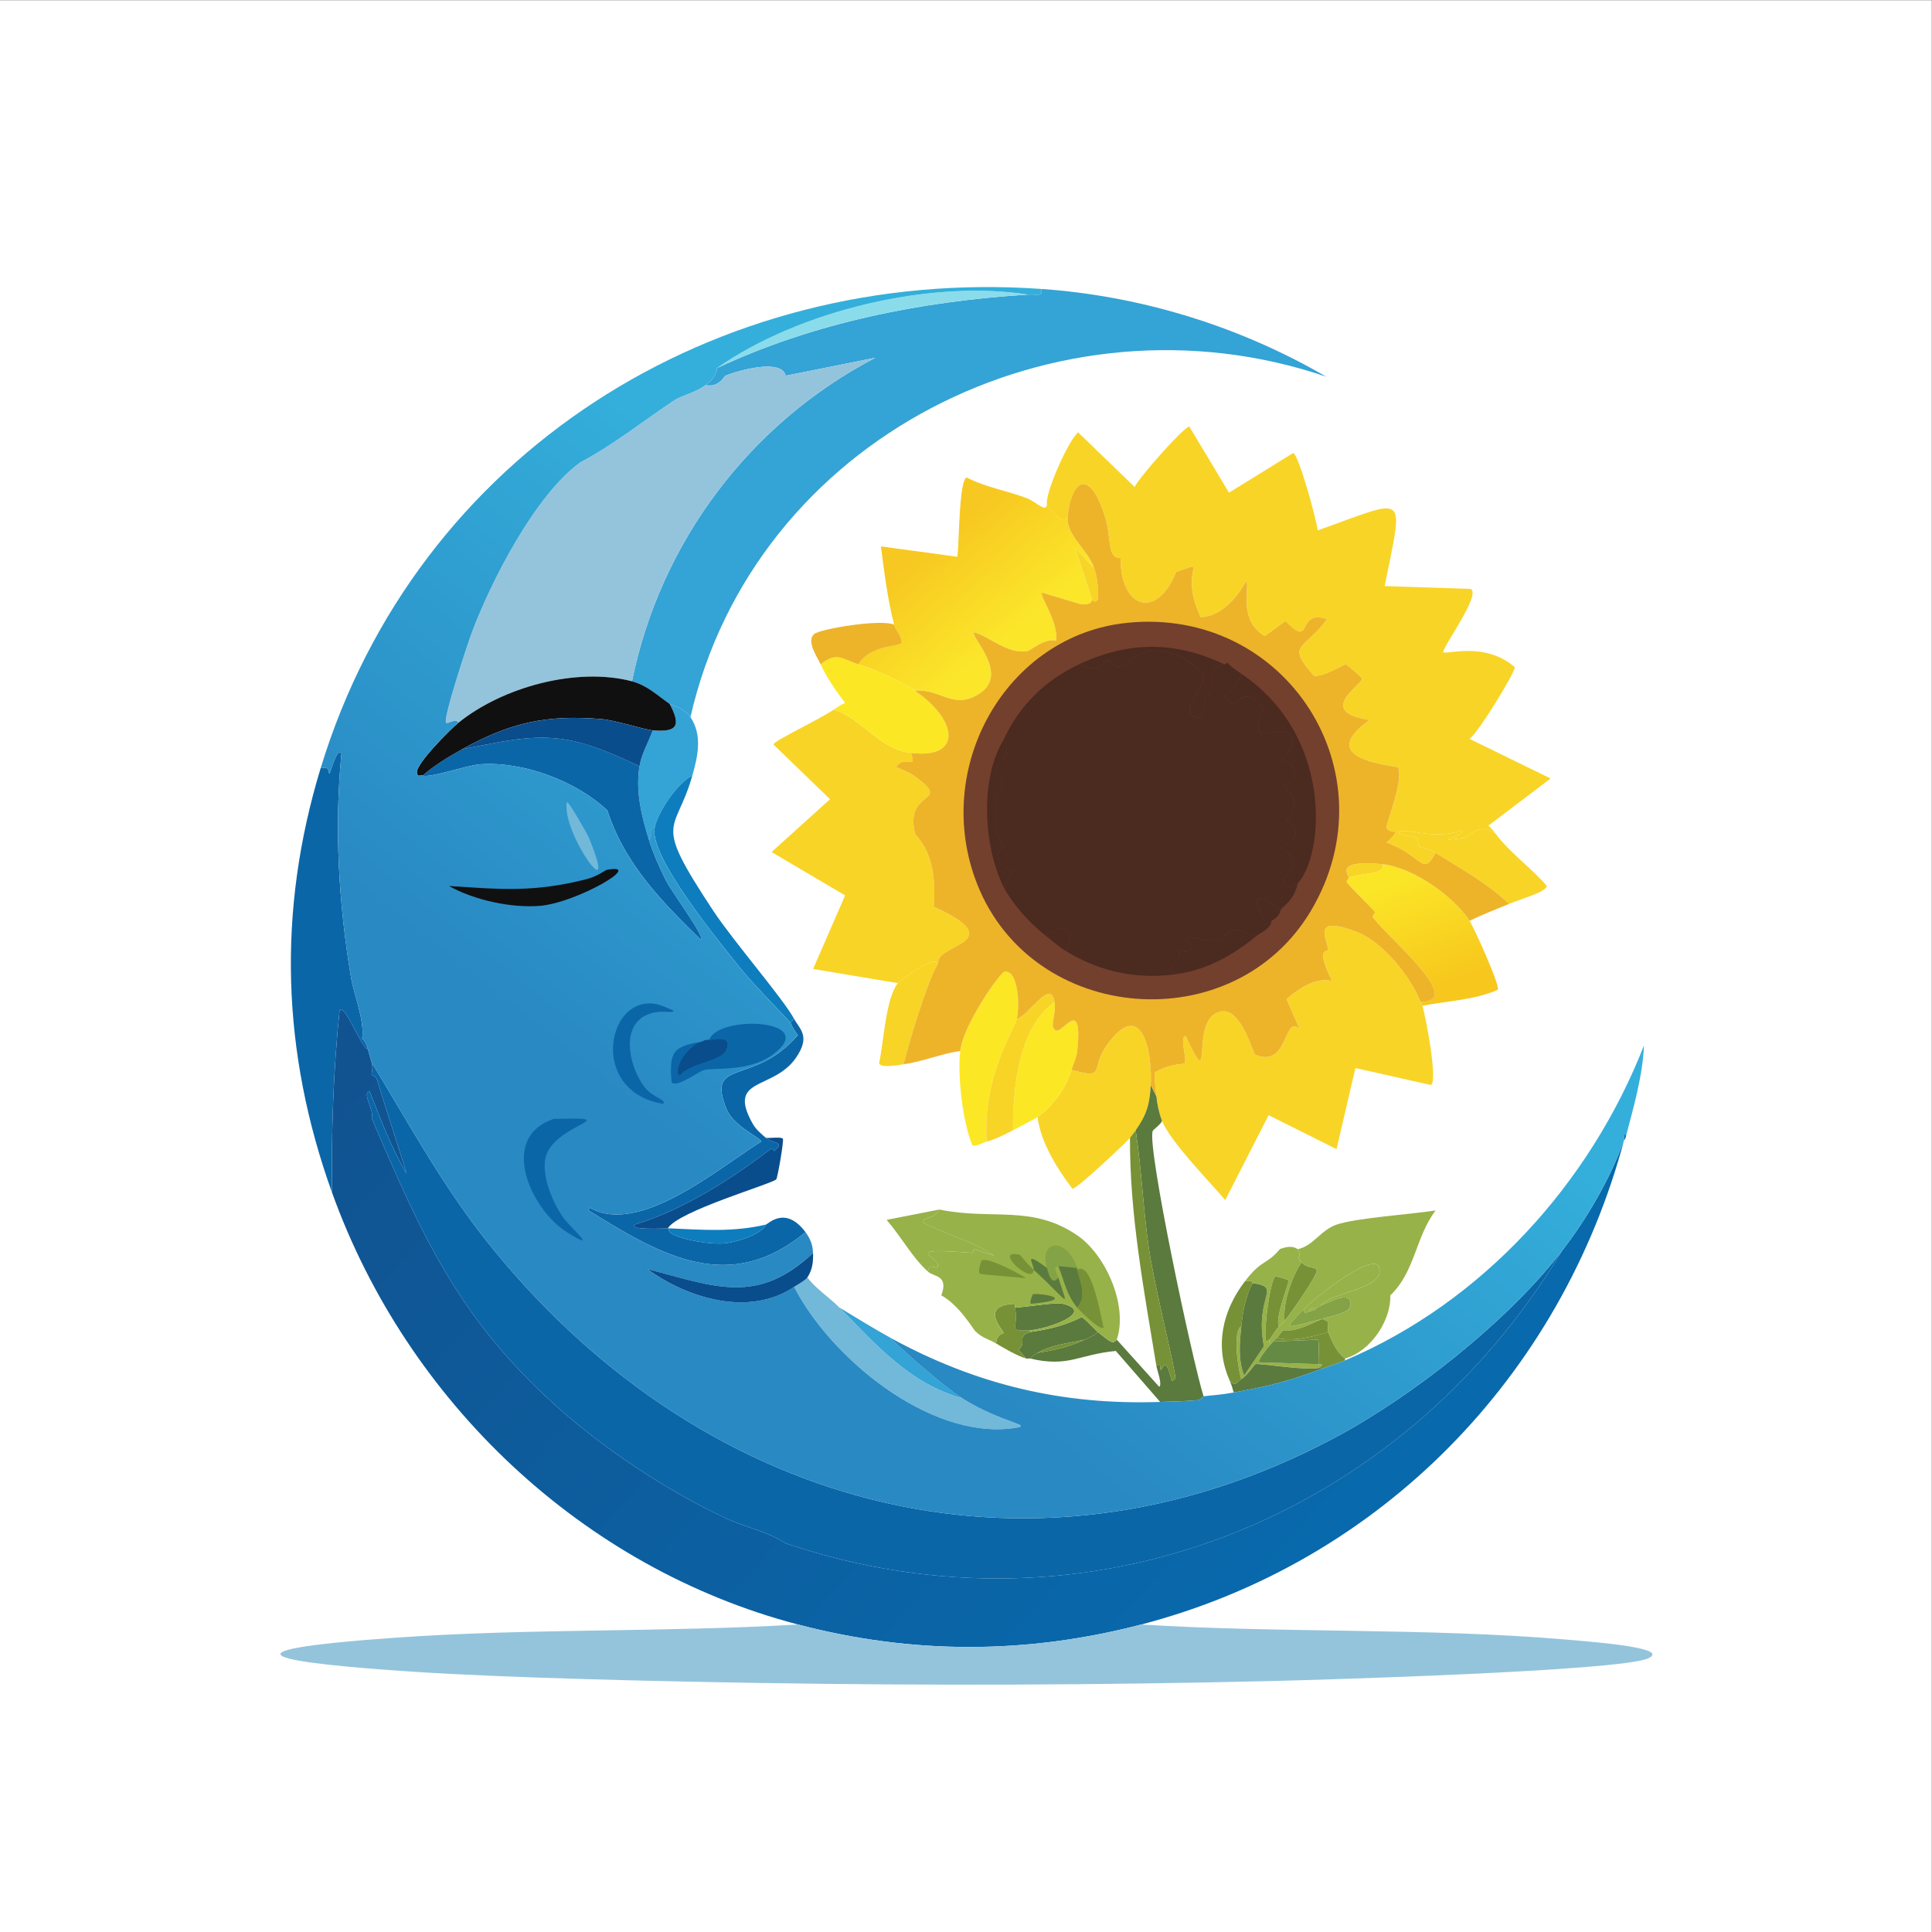 <?xml version="1.0" encoding="UTF-8"?>
<svg xmlns="http://www.w3.org/2000/svg" version="1.1" xmlns:xlink="http://www.w3.org/1999/xlink" viewBox="0 0 1080 1080"><rect x="0" y="0" width="1080" height="1080" fill="#808080" stroke="none"/>
  <defs>
    <style>
      .cls-1 {
        fill: #f8d426;
      }

      .cls-2 {
        fill: #72b8d9;
      }

      .cls-3 {
        fill: #4b2a20;
      }

      .cls-4 {
        fill: url(#linear-gradient-2);
      }

      .cls-5 {
        fill: #97b248;
      }

      .cls-6 {
        fill: #34a3d6;
      }

      .cls-7 {
        fill: #83a346;
      }

      .cls-8 {
        fill: #fff;
      }

      .cls-9 {
        fill: #73402e;
      }

      .cls-10 {
        fill: url(#linear-gradient-4);
      }

      .cls-11 {
        fill: url(#linear-gradient-3);
      }

      .cls-12 {
        fill: #edb42a;
      }

      .cls-13 {
        fill: #0b66a8;
      }

      .cls-14 {
        fill: #8adceb;
      }

      .cls-15 {
        fill: #094d8c;
      }

      .cls-16 {
        fill: #101011;
      }

      .cls-17 {
        fill: #fce724;
      }

      .cls-18 {
        fill: #5b7a3d;
      }

      .cls-19 {
        fill: #94c4dc;
      }

      .cls-20 {
        fill: #779136;
      }

      .cls-21 {
        fill: url(#linear-gradient);
      }

      .cls-22 {
        fill: #0d7dbe;
      }

      .cls-23 {
        fill: #648a44;
      }
    </style>
    <linearGradient id="linear-gradient" x1="61.83" y1="372.16" x2="911.77" y2="1149.12" gradientTransform="translate(283.86 284.03) scale(.5)" gradientUnits="userSpaceOnUse">
      <stop offset="0" stop-color="#115391"/>
      <stop offset="1" stop-color="#0869ac"/>
    </linearGradient>
    <linearGradient id="linear-gradient-2" x1="470.01" y1="44.67" x2="552.65" y2="146" gradientTransform="translate(283.86 284.03) scale(.5)" gradientUnits="userSpaceOnUse">
      <stop offset="0" stop-color="#f7c821"/>
      <stop offset="1" stop-color="#fbe62a"/>
    </linearGradient>
    <linearGradient id="linear-gradient-3" x1="1000.65" y1="415.96" x2="1043.08" y2="532.94" gradientTransform="translate(283.86 284.03) scale(.5)" gradientUnits="userSpaceOnUse">
      <stop offset="0" stop-color="#fbe527"/>
      <stop offset="1" stop-color="#f7c71d"/>
    </linearGradient>
    <linearGradient id="linear-gradient-4" x1="664.22" y1="292.51" x2="142.45" y2="947.36" gradientTransform="translate(283.86 284.03) scale(.5)" gradientUnits="userSpaceOnUse">
      <stop offset="0" stop-color="#34afdb"/>
      <stop offset=".75" stop-color="#2989c3"/>
    </linearGradient>
  </defs>
  <!-- Generator: Adobe Illustrator 28.6.0, SVG Export Plug-In . SVG Version: 1.2.0 Build 709)  -->
  <g>
    <g id="Layer_1">
      <g id="Generative_Object">
        <rect class="cls-8" y=".16" width="1079.84" height="1079.84"/>
        <path class="cls-21" d="M205.63,586.48c.63,2.47,1.43,4.89,2.11,7.38,1.06,3.91-.24,5.99,0,6.85.06.22,2.55,1.06,3.16,3.16,5.14,17.48,11.38,35.34,16.35,52.2-8.99-15.55-13.76-28.79-20.56-45.87-4.82.36,3.03,11.41,1.05,14.76,27.73,65.03,48.26,111.14,101.76,159.76,27.16,24.68,63.72,48.96,97.02,64.33,10.69,4.93,22.57,7.01,32.69,13.71,169.2,56.95,343.78-13.83,433.94-163.45,14.02-18.2,27.06-40.44,34.8-62.22-35.3,132.25-136.15,236.05-269.96,271.01-64.05,16.73-127.89,16.79-191.92,0-120.7-31.65-218.53-124.73-260.47-241.49-.42-34.01.74-67.89,4.22-101.76,3-4.22,12.49,21.74,15.82,21.62Z"/>
        <path class="cls-1" d="M836.24,466.27c-7.17-5.15-11.09-2.55-17.4,2.11-21.73,2.7,2.38-1.17-2.11-4.22-15.56,6.38-34.46-3.39-34.8,2.11l10.55,2.11c.06,7.53,3.14,4.21,10.02,8.44-7.5,13.7-7.13,1.38-27.42-5.8,10.02-9.22,1.1-4.08,0-8.44-.42-1.68,9.99-27.26,6.33-33.74-20.74-3.09-40.01-8.95-15.82-26.36-30.88-4.7-3.39-20.03-4.22-23.2-.15-.58-8.37-7.84-8.96-7.91-.94-.11-13.07,7.48-17.93,6.33-16.2-18.12-5-14.24,7.38-31.64-17.88-5.86-7.46,17.54-23.2,1.05l-11.6,8.44c-15.64-8.86-7.87-29.26-10.55-30.58-5.27,9.73-14.07,19.57-25.31,20.04-13.18-28.09,6.29-32.07-13.71-25.31-11.1,27.3-31.28,20.13-31.11-7.91-7.49,1.01-5.18-11.62-8.44-22.15-9.64-31.14-19.72-18.7-21.09-.53-3.02,4.86-11.3-5.79-11.6-7.38-1.07-5.63,11.36-34.56,17.4-40.07l31.64,30.58c2.14-5.09,28.08-34.28,30.58-33.74l22.15,36.91,35.85-22.15c3.01.49,13.14,37.43,13.71,43.24,50.93-18.1,48.19-22.46,37.44,31.11l47.98,1.58c6.35,2.55-14.51,30.94-15.29,35.33.99,1.86,23.04-6.35,40.07,8.44.53,2.36-20.38,36.69-25.31,40.07l45.34,22.15-34.8,26.36c1.65,1.42,2.92,3.01,4.22,4.75Z"/>
        <path class="cls-6" d="M385.96,400.88c-3.53-5.24-10.99-6.95-11.6-7.38-6.75-4.73-12.65-10.45-21.09-12.65,15.87-77.73,65.73-144.12,136.03-180.85l-50.09,10.02c-2.24-9.84-26.75-2.86-33.74,0-.61.25-3.53,6.75-11.07,5.27,3.01-2.23,6.52-5.83,6.33-9.49,54.17-25.45,114.31-37.41,174-41.13,5.31-.33,8.22,1.49,7.38-3.16,55.97,3.94,110.88,20.93,159.23,49.04-149.93-51.11-319.73,34.19-355.38,190.34Z"/>
        <path class="cls-19" d="M637.99,908.11c79.03,4.93,158.88,1.73,237.8,8.44,17.96,1.53,58.66,4.8,45.34,10.55-16.42,7.08-181.43,11.92-211.96,12.65-94.23,2.26-189.4,2.58-283.67,1.05-55.71-.9-141.48-2.77-195.09-6.33-72.25-4.79-116.98-11.37-9.49-18.98,74.82-5.3,150.27-2.95,225.14-7.38,64.04,16.79,127.88,16.73,191.92,0Z"/>
        <path class="cls-1" d="M794.06,560.12c.31.82.78,1.28,1.05,2.11,1.76,5.36,8.85,42.42,4.75,44.29l-42.18-9.49-10.55,45.34-37.96-18.98-24.25,47.45c-9.14-10.72-30.96-32.98-35.33-44.29-1.68-4.36-2.7-9.04-3.16-13.71-.43-4.37-.97-8.78-1.05-13.18,8.41-5.32,16.37-4.55,16.87-5.27,1.52-2.2-3.09-14.68.53-15.29,16.97,36.37,1.01-10.76,20.04-13.71,11.34-1.76,17.47,23.62,18.98,24.25,18.71,7.82,15.75-23.38,24.78-14.24l-7.38-16.87c17.42-15.16,25.04-9.14,25.31-10.55-9.42-18.67-2.12-15.92-2.11-16.87.06-5.79-10.4-20.26,16.35-10.02,14.19,5.43,30.03,25.05,35.33,39.02Z"/>
        <path class="cls-1" d="M509.34,420.92c3.33,10.47-3.23.25-8.44,7.91,2.6.93,8.14,3.39,10.02,4.75,22.6,16.38-5.39,6.84.53,32.16.67,2.85,12.98,9.54,10.55,41.13,38.64,17.62,10.03,20.52,3.69,27.94-1.26,1.48-1.47,4.02-1.58,4.22-1.03-6.29-21.29,9.52-22.15,10.55l-47.45-7.91,17.93-41.13-41.13-24.25,32.69-29.53-31.64-30.58c0-1.95,24.9-13.57,33.74-19.51,15.62,4.84,25.11,22.05,43.24,24.25Z"/>
        <path class="cls-4" d="M585.26,281.72c.3,1.59,8.58,12.24,11.6,7.38-.78,10.3,11.39,18.27,14.76,28.47l-10.55-11.07,9.49,29c-.32.17-.09,3.07-6.85,2.11l-21.09-6.33c-2.14,1.41,8.66,14.7,7.91,26.89-6.96-1.63-13.92,5.41-16.35,5.8-10.83,1.75-19.9-7.43-29.53-10.55-3.16,1.88,20.92,23.57,2.11,34.8-14.3,8.54-21.01-3.4-35.33-2.11-8.65-5.93-21.67-11.53-31.64-14.76,7.04-11.32,23.14-9.45,24.25-12.13.13-3.5-3.46-7.09-4.22-10.02-3.69-14.23-5.46-29.14-7.38-43.76l42.71,5.8c1.06-6.33.85-43.32,5.27-44.29,10.61,5.51,22.72,7.37,33.74,11.6,4.57,1.76,11.13,8.57,11.07,3.16Z"/>
        <path class="cls-13" d="M205.63,586.48c-3.33.12-12.82-25.83-15.82-21.62-3.48,33.87-4.64,67.75-4.22,101.76-28.16-78.41-30.68-157.31-6.33-237.27,3.89-.21,4.01-.56,4.75,3.16.7,0,4.5-15.76,6.85-11.07-4.02,41.33-1.53,83.52,5.27,124.43,1.81,10.9,7.78,24.3,6.33,34.8,1.74,1.32,2.66,3.83,3.16,5.8Z"/>
        <path class="cls-1" d="M643.26,606.52c-.64,10.92-2.23,16.44-8.44,25.31-.96,1.37-2.12,2.91-3.16,4.22-2.13,2.67-30.06,28.91-32.16,28.47-8.63-11.27-17.68-25.92-19.51-40.07,9-6.57,15.64-15.82,18.98-26.36,19.94,5.51,10.05-.58,20.04-14.24,19.54-26.71,25.3,4.67,24.25,22.67Z"/>
        <path class="cls-5" d="M751.88,759.42c-4.99-3.77-7.11-9.25-9.49-14.76-.38-.87.25-3.9,0-5.8l-3.16-1.58c4.42-1.75,15.6-2.93,15.82-7.91.37-8.63-11.93-1.19-16.87.53,5.86-7.8,36.79-9.34,32.69-21.62-2.77-8.28-33.21,14.53-42.18,23.73-12.63,12.95-9.33,9.93,10.55,5.27-6.38,2.52-13.9,7.29-21.62,6.33-1.38.65-3.34,3.93-3.69,4.22-.94.77-1.34,1.36-2.11,2.11-.3.29-.83.79-1.05,1.05-1.61.15-.9-2.01-1.05-2.11,1.68-2.45,3.27-5.19,5.27-7.38.99-1.09,2.1-1.93,3.16-3.16,3.15-3.66,18.16-25.3,17.93-27.94-.23-2.63-5.06-.82-8.44-4.75-3.62-4.21.38-2.61-2.11-7.38,8.58-1.8,12.73-10.65,21.62-13.71,10.82-3.73,42.14-5.81,55.36-7.91-11.3,14.92-11.47,34.34-25.31,47.45.44,13.77-10.58,31.07-25.31,35.33Z"/>
        <path class="cls-11" d="M821.48,514.77c2.58,3.94,17.05,35.91,15.82,38.49-13.19,5.87-28.09,6.2-42.18,8.96-.27-.83-.74-1.29-1.05-2.11,25.29,0-16.46-34.35-26.36-46.93-1.01-1.28,1.16-3.03,1.05-3.16-2.59-3.39-14.91-14.86-15.82-16.87-.55-1.22,1.24-1.73,1.05-2.64,9.42-3.05,19.49-1.39,18.98-7.38,16.76,1.72,39.38,17.67,48.51,31.64Z"/>
        <path class="cls-13" d="M428.14,636.04c4.17,3.49,10.8,1.82,4.75,7.38-.09.08-1.19-1.75-2.11-1.05-22.84,17.26-48.43,33.75-75.93,42.18-3.24,3.34,17.09,2.04,18.45,2.11.35.02.7-.02,1.05,0-3.84,4.23,19.6,9.15,30.05,8.44,6.1-.42,21.33-4.76,23.73-10.55,1.3-.3,10.88-10.83,22.15,4.22-42.57,35.33-80.64,13.1-121.27-12.13l.53-1.58c27.61,15.97,71.73-21.76,95.96-36.91.69-1.64-15.5-8.28-19.51-18.45-11.3-28.66,15.26-12.16,40.07-41.13-2.36-2.49-3.99-6.53-4.22-6.85l2.11-2.11c3.17,5.84,9.27,9.63,1.05,21.62-12.7,18.53-38.99,10.58-24.25,36.91,1.74,3.11,4.67,5.64,7.38,7.91Z"/>
        <path class="cls-18" d="M646.43,612.84c.46,4.66,1.48,9.35,3.16,13.71-.74,2.18-4.97,4.78-5.27,5.8-2.96,9.95,22.15,127.96,28.47,148.16-.17.02-1.99,2.04-2.64,2.11-7.03.72-14.54.81-21.62,1.05l-24.78-28.47c-20.91,1.94-26.27,9.32-47.98,4.22,1.14-1.16,2.87-2.32,4.22-3.16,9.24-1.49,17.82-3.34,26.36-7.38,2.47-1.17,5.35-2.3,7.38-4.22,6.25,4.72,8.12,7.37,10.55,4.22l23.73,26.36c1.84-1.38-1.2-9.29-1.58-11.6,3.33-2.49,1.42,1.8,2.64,2.11.65.17,2.31-9.23,5.8,5.8.36,1.1,2.06-.73,2.11-1.05.53-3.67-11.35-49.55-14.76-72.76-3.21-21.83-4.03-44.1-7.38-65.91,6.21-8.87,7.8-14.39,8.44-25.31l3.16,6.33Z"/>
        <path class="cls-17" d="M479.81,371.36c9.96,3.23,22.98,8.83,31.64,14.76,24.13,16.53,26.67,38.3-2.11,34.8-18.13-2.2-27.62-19.41-43.24-24.25,2.06-1.39,3.96-2.8,6.33-3.69-5.11-6.82-10.11-13.85-13.71-21.62,9.08-7.26,12.14-2.9,21.09,0Z"/>
        <path class="cls-2" d="M469.26,730.95c20.29,20.49,39.07,42.47,68.54,50.62,23.28,14.67,42.15,15.07,27.94,16.87-46.53,5.9-101.45-39.46-121.8-79.09,1.81-1.22,6.26-3.59,7.38-5.27,5.03,6.64,12.13,11.02,17.93,16.87Z"/>
        <path class="cls-17" d="M568.39,569.61c-1.67,6.68-19.16,31.79-16.87,68.54-2.07.54-5.81,2.91-7.91,2.11-5.5-12.68-8.42-39.17-6.85-52.73,1.68-14.59,22.24-43.91,24.78-44.29,7.98-1.19,8.51,19.74,6.85,26.36Z"/>
        <path class="cls-17" d="M598.97,598.08c-3.34,10.54-9.98,19.79-18.98,26.36-.63.46-11.84,6.48-13.71,7.38-.07-23.24,2.89-57.12,23.2-71.71,1.17,7.55-3.15,13.31.53,15.82,3.6,2.83,15.6-20.45,12.13,12.13-.26,2.47-2.32,7.36-3.16,10.02Z"/>
        <path class="cls-1" d="M836.24,466.27c7.88,10.57,19.86,18.95,28.47,29-1.03,3.68-12.56,6.45-21.09,10.02-12.06-11.4-27-19.78-41.13-28.47-6.87-4.23-9.96-.91-10.02-8.44l-10.55-2.11c.34-5.5,19.24,4.27,34.8-2.11,4.49,3.05-19.62,6.92,2.11,4.22,6.31-4.66,10.23-7.26,17.4-2.11Z"/>
        <path class="cls-6" d="M385.96,400.88c6.87,10.2,4.04,22.18,1.05,32.69-8.38,4.12-19.61,20.7-21.09,29.53-4.09-.65-.51,4.65-3.16,6.33-4.18-13.31-7.54-27.2-5.27-41.13,1.17-7.18,5.04-13.3,7.38-20.04,13.71,1.16,15.99-2.5,9.49-14.76.61.43,8.07,2.14,11.6,7.38Z"/>
        <path class="cls-22" d="M387.01,433.57c-9.51,33.52-22.73,23.37,11.6,75.4,11.31,17.14,39.13,49.19,45.34,60.64l-2.11,2.11c-1.21-1.72-19.92-20.45-28.47-31.11-11.48-14.31-50.15-61.4-47.45-77.51,1.48-8.82,12.71-25.41,21.09-29.53Z"/>
        <path class="cls-1" d="M589.48,560.12c-20.31,14.59-23.27,48.47-23.2,71.71-5.2,2.52-8.95,4.8-14.76,6.33-2.28-36.76,15.21-61.87,16.87-68.54,6.73-1.7,18.98-23.14,21.09-9.49Z"/>
        <path class="cls-1" d="M524.1,539.03c-5.59,9.45-15.79,42.75-18.98,55.89-2.44.31-12.66,2.4-13.71-.53,2.53-11.16,3.67-36.56,10.55-44.82.85-1.02,21.11-16.83,22.15-10.55Z"/>
        <path class="cls-20" d="M646.43,763.64c-6.92-42.23-14.96-84.57-14.76-127.6,1.05-1.31,2.2-2.85,3.16-4.22,3.35,21.81,4.17,44.08,7.38,65.91,3.42,23.21,15.29,69.09,14.76,72.76-.05.32-1.75,2.15-2.11,1.05-3.49-15.03-5.15-5.63-5.8-5.8-1.21-.31.7-4.6-2.64-2.11Z"/>
        <path class="cls-15" d="M373.3,686.66c-1.37-.07-21.7,1.23-18.45-2.11,27.5-8.43,53.09-24.92,75.93-42.18.92-.69,2.02,1.13,2.11,1.05,6.06-5.56-.57-3.89-4.75-7.38,1.97.36,8.59-.72,9.49.53.67.93-2.94,21.8-3.69,22.67-2.2,2.54-54.86,17.68-60.64,27.42Z"/>
        <path class="cls-12" d="M499.85,349.21c.76,2.93,4.35,6.52,4.22,10.02-1.11,2.67-17.21.81-24.25,12.13-8.95-2.9-12.01-7.26-21.09,0-1.86-4.01-8.09-12.9-3.69-16.87,3.26-2.94,37.59-8.64,44.82-5.27Z"/>
        <path class="cls-5" d="M525.15,676.12c-3.75,6.23-11.03,4.44-8.96,7.38,13.09,6.71,28.27,10.61,39.54,18.45l-11.07-3.69c-.75-.07-.3,2.17-1.05,2.11-42.41-3.26-17.03,2.02-19.51,7.91-.61,1.46-5.16-2.87-5.27,2.64-8.7-7.69-14.95-19.49-23.2-29l29.53-5.8Z"/>
        <path class="cls-5" d="M725.51,698.26c2.49,4.77-1.51,3.17,2.11,7.38-5.51,8.09-10.68,22.99-9.49,32.69-1.06,1.23-2.17,2.08-3.16,3.16-2.68-4.58,6-24.72,5.27-25.84-.21-.32-6.98-2.47-7.38-2.11-2.88,2.59-6.54,29.78-5.27,35.85.67,1.26,1.42-.96,2.11-.53.15.1-.56,2.26,1.05,2.11-2.72,3.11-8,9.59-6.85,10.55l33.22,1.05c.03.24,4.14-.83,0,2.11-6.93,1.67-33.55-2.84-35.33-2.11-.54.22-4.28,6.06-7.91,8.44-2.61-9.13-4.4-27.91,0-29.53-.96,9.3-1.85,18.4,1.58,27.42l11.07-16.35c-5.44-28.68,10.68-32.8-6.33-35.33-.22-.03.59-1.59-4.22-1.05,9.71-12.6,11.78-8.75,19.51-17.93,7.42-2.83,9.53.1,10.02,0Z"/>
        <path class="cls-6" d="M497.74,747.82c8.77,8.9,30.67,27.82,40.07,33.74-29.47-8.15-48.26-30.13-68.54-50.62,9.47,5.72,18.75,11.55,28.47,16.87Z"/>
        <path class="cls-18" d="M613.73,744.66c-2.03,1.92-4.92,3.05-7.38,4.22-8.91,1.78-19.93,3.36-26.36,7.38-1.35.84-3.08,2-4.22,3.16-.61-.14-1.53.16-2.11,0l-4.22-4.75c5-5.14-1.55-7.32,6.33-10.02,1.44-.49,14.82-1.28,29-8.44,3.16,2.4,7.93,7.66,8.96,8.44Z"/>
        <path class="cls-20" d="M700.21,717.24c-3.94,7.62-5.46,15.78-6.33,24.25-4.4,1.62-2.61,20.4,0,29.53-3.27,2.14-2.87,4.13-6.33,1.05-8.8-19.32-4.18-39.52,8.44-55.89,4.81-.54,4,1.02,4.22,1.05Z"/>
        <path class="cls-18" d="M737.11,764.7h3.16c-20.88,7.67-28.79,9.69-50.62,13.71-.52-1.88-1.33-4.62-2.11-6.33,3.46,3.07,3.06,1.08,6.33-1.05,3.62-2.37,7.37-8.22,7.91-8.44,1.78-.73,28.39,3.78,35.33,2.11Z"/>
        <path class="cls-20" d="M567.34,730.95c2.56,11.74-4.97,13.39,8.44,12.65v1.05c-7.88,2.7-1.33,4.88-6.33,10.02l4.22,4.75c-4.85-1.33-12.31-5.72-16.87-8.44.5-5.56,4.17-5.41,4.22-5.8.17-1.27-14.04-15.25,5.8-16.35.84-.05.42,2.11.53,2.11Z"/>
        <path class="cls-22" d="M428.14,684.55c-2.4,5.78-17.62,10.13-23.73,10.55-10.45.71-33.9-4.2-30.05-8.44,18.62.83,35.47,2.19,53.78-2.11Z"/>
        <path class="cls-20" d="M751.88,759.42v1.05c-4.07,1.72-7.61,2.75-11.6,4.22h-3.16c4.14-2.94.03-1.87,0-2.11-.34-2.39.73-12.81-.53-13.71l-24.78,1.05c.77-.74,1.17-1.34,2.11-2.11,7.55,2.46,20.7-.66,28.47-3.16,2.38,5.51,4.5,11,9.49,14.76Z"/>
        <path class="cls-13" d="M873.15,699.32c-90.16,149.63-264.74,220.4-433.94,163.45-10.12-6.7-22.01-8.78-32.69-13.71-33.29-15.37-69.86-39.65-97.02-64.33-53.51-48.62-74.03-94.73-101.76-159.76,1.97-3.36-5.88-14.4-1.05-14.76,6.8,17.08,11.58,30.32,20.56,45.87-4.96-16.86-11.21-34.72-16.35-52.2-.62-2.1-3.1-2.95-3.16-3.16-.24-.86,1.06-2.94,0-6.85,20.34,33.42,38.97,67.76,63.27,98.6,117.26,148.83,302.6,203.06,475.06,111.25,43.65-23.23,96.86-65.19,127.07-104.4Z"/>
        <path class="cls-19" d="M353.27,380.85c-31.11-8.11-72.33,3.27-97.02,23.2-1.38-3.02-5.71.91-6.85,0-2.05-1.63,12.16-44.54,14.24-50.09,10.88-29.1,35.43-77.04,60.64-95.43,18.69-9.9,35.22-23.16,52.73-34.8,3.92-2.61,11.63-4.16,17.4-8.44,7.55,1.48,10.46-5.02,11.07-5.27,7-2.86,31.51-9.84,33.74,0l50.09-10.02c-70.3,36.73-120.16,103.12-136.03,180.85Z"/>
        <path class="cls-13" d="M357.48,428.3c-2.27,13.93,1.09,27.81,5.27,41.13,2.34,7.45,5.93,15.7,9.49,22.67,3.76,7.36,22.18,31.79,19.51,33.22-21.74-21.21-42.72-42.55-52.2-72.24-17.37-16.45-47.21-27.59-71.18-25.84-7.42.54-27.56,7.72-32.16,6.33,6.68-5.78,14.44-10.5,22.15-14.76,16.2-2.95,32.29-7.17,49.04-6.33,18.16.92,33.99,8.44,50.09,15.82Z"/>
        <path class="cls-16" d="M353.27,380.85c8.44,2.2,14.34,7.92,21.09,12.65,6.5,12.26,4.22,15.92-9.49,14.76-5.2-.44-20.39-5.63-29-6.33-30.95-2.5-50.94,2.18-77.51,16.87-7.7,4.26-15.47,8.98-22.15,14.76-1.58-.48-2.67,1.2-3.16-1.58-.84-4.77,18.72-24.33,23.2-27.94,24.69-19.92,65.91-31.31,97.02-23.2Z"/>
        <path class="cls-14" d="M574.72,164.67c-59.69,3.72-119.82,15.68-174,41.13,45.96-32.2,119.25-49.63,174-41.13Z"/>
        <g>
          <path class="cls-10" d="M582.1,161.51c.84,4.65-2.07,2.83-7.38,3.16-54.75-8.51-128.04,8.92-174,41.13.19,3.66-3.32,7.26-6.33,9.49-5.77,4.28-13.48,5.83-17.4,8.44-17.5,11.64-34.03,24.9-52.73,34.8-25.21,18.4-49.75,66.33-60.64,95.43-2.08,5.55-16.29,48.46-14.24,50.09,1.14.91,5.47-3.02,6.85,0-4.48,3.61-24.04,23.17-23.2,27.94.49,2.78,1.59,1.1,3.16,1.58,4.6,1.39,24.75-5.78,32.16-6.33,23.97-1.76,53.81,9.39,71.18,25.84,9.48,29.68,30.45,51.02,52.2,72.24,2.67-1.42-15.75-25.86-19.51-33.22-3.56-6.97-7.15-15.22-9.49-22.67,2.66-1.68-.92-6.98,3.16-6.33-2.7,16.1,35.98,63.2,47.45,77.51,8.55,10.66,27.26,29.38,28.47,31.11.23.33,1.86,4.36,4.22,6.85-24.81,28.97-51.37,12.47-40.07,41.13,4.01,10.17,20.2,16.81,19.51,18.45-24.23,15.14-68.35,52.88-95.96,36.91l-.53,1.58c40.63,25.23,78.7,47.46,121.27,12.13,2.73,3.65,4.07,7.09,4.22,11.6-31.22,29.41-54.77,18.87-92.8,8.96,22.71,16.49,57.05,27.01,82.25,10.02,20.35,39.63,75.26,84.99,121.8,79.09,14.21-1.8-4.66-2.21-27.94-16.87-9.41-5.93-31.3-24.84-40.07-33.74,47.66,26.1,96.15,37.77,150.8,35.85,7.08-.25,14.58-.33,21.62-1.05.65-.07,2.47-2.09,2.64-2.11,6.17-.73,9.42-.74,16.87-2.11,21.83-4.02,29.74-6.04,50.62-13.71,3.99-1.47,7.53-2.5,11.6-4.22,76.72-32.46,136.97-98.91,167.14-176.11-.81,17.38-5.72,33.98-10.02,50.62-1.36-2.62-.86,1.55-1.05,2.11-7.74,21.78-20.78,44.02-34.8,62.22-30.21,39.21-83.42,81.16-127.07,104.4-172.46,91.81-357.81,37.58-475.06-111.25-24.3-30.84-42.93-65.18-63.27-98.6-.68-2.5-1.48-4.91-2.11-7.38-.51-1.97-1.43-4.48-3.16-5.8,1.45-10.5-4.52-23.9-6.33-34.8-6.8-40.92-9.29-83.1-5.27-124.43-2.35-4.69-6.15,11.08-6.85,11.07-.74-3.72-.85-3.37-4.75-3.16,53.61-176.01,220.73-280.67,402.83-267.85Z"/>
          <path class="cls-15" d="M454.5,700.37c.16,4.98-.34,9.47-3.16,13.71-1.12,1.68-5.57,4.05-7.38,5.27-25.2,16.99-59.55,6.48-82.25-10.02,38.02,9.9,61.58,20.45,92.8-8.96Z"/>
          <path class="cls-13" d="M909,634.99c-.75,2.9-1.02,2-1.05,2.11.2-.56-.31-4.73,1.05-2.11Z"/>
          <path class="cls-13" d="M392.28,582.26c-9.2,2.22-16.85,17.91-12.13,18.98,4.82-6.82,22.88-7.63,25.84-14.24,3.9-8.73-6.96-5.85-9.49-5.8,5.06-14.13,62.71-11.56,35.33,8.44-13.07,9.54-32.11,7.19-37.96,8.44-3.3.7-15.88,10.5-18.45,6.85-1.55-17.35,1.27-19.99,16.87-22.67Z"/>
          <path class="cls-13" d="M309.5,625.5c42.71-1.21-1.54,2.59-4.75,22.67-1.6,10,3.99,23.33,9.49,31.64,4.08,6.16,22.06,21.15,2.64,8.96-20.04-12.57-38.56-52.79-7.38-63.27Z"/>
          <path class="cls-16" d="M339.03,486.3c22.19-4.24-16.46,18.23-36.91,20.04-16.03,1.42-37.06-3.16-51.14-11.07,29.47,1.94,47.31,3.59,76.45-3.69,6.6-1.65,10.97-5.15,11.6-5.27Z"/>
          <path class="cls-13" d="M360.12,561.17c6.93-1.07,10.34,1.42,16.35,3.69.24,2.18-7.19-1.16-15.29,2.64-14.97,7.02-8.77,30.57-.53,40.6,4.74,5.77,12.26,6.66,10.02,8.96-38.49-6.48-32.59-52.48-10.55-55.89Z"/>
          <path class="cls-15" d="M392.28,582.26c.79-.14.95-.98,4.22-1.05,2.53-.05,13.39-2.93,9.49,5.8-2.95,6.61-21.01,7.41-25.84,14.24-4.73-1.07,2.93-16.76,12.13-18.98Z"/>
          <path class="cls-2" d="M316.89,448.34c.99-.58,11.45,17.89,12.13,19.51,18.3,44.1-15.6-2.87-12.13-19.51Z"/>
        </g>
        <path class="cls-1" d="M611.63,317.58c1.88,5.69,2.51,11.39,2.11,17.4-1.85,2.77-2.47.17-3.16.53l-9.49-29,10.55,11.07Z"/>
        <path class="cls-1" d="M772.97,483.14c.51,5.99-9.56,4.33-18.98,7.38-.33-1.59-8.07-10.16,18.98-7.38Z"/>
        <path class="cls-18" d="M575.77,743.61c-13.4.74-5.88-.92-8.44-12.65,7.31-.37,22.63-3.16,26.89-2.11,18.53,4.59-9,14.24-18.45,14.76Z"/>
        <g>
          <path class="cls-5" d="M624.28,748.88c-2.42,3.15-4.29.5-10.55-4.22-1.03-.78-5.81-6.03-8.96-8.44-14.18,7.16-27.56,7.94-29,8.44v-1.05c9.46-.52,36.98-10.17,18.45-14.76-4.26-1.06-19.58,1.74-26.89,2.11-.11,0,.32-2.16-.53-2.11-19.84,1.1-5.63,15.07-5.8,16.35-.05.39-3.72.24-4.22,5.8-4.54-2.71-7.21-2.72-11.6-6.85-1.01-.96-8.95-14.56-18.98-20.04,4.25-11.32-4.13-10.31-7.38-13.18.11-5.5,4.66-1.18,5.27-2.64,2.48-5.89-22.91-11.17,19.51-7.91.75.06.31-2.17,1.05-2.11l11.07,3.69c-11.28-7.84-26.45-11.75-39.54-18.45-2.07-2.94,5.22-1.15,8.96-7.38,29.41,6.14,52.02-3.07,77.51,14.76,15.6,10.92,28.05,39.14,21.62,58Z"/>
          <path class="cls-20" d="M602.13,730.95c5.51-6.07,1.79-14.4,0-21.09,7.44-4.82,12,19.6,14.76,32.16-1.34,2.46-13.46-9.43-14.76-11.07Z"/>
          <path class="cls-7" d="M602.13,708.81l-10.55-1.05c-3.07.92-1.15,2.57,0,6.33-3.94,5.7-5.92-3.94-6.33-5.27-4.84-15.71,11.17-17.75,16.87,0Z"/>
          <path class="cls-18" d="M602.13,708.81c.1.32-.09.73,0,1.05,1.79,6.69,5.51,15.02,0,21.09-6.26-7.9-6.66-13.51-10.55-23.2l10.55,1.05Z"/>
          <path class="cls-20" d="M548.88,704.59c3.49-1.94,20.87,7.4,24.78,10.02-3.78-.69-24.74-1.94-25.84-2.64-1.46-.92.66-7.16,1.05-7.38Z"/>
          <path class="cls-18" d="M585.26,708.81c.41,1.34,2.39,10.98,6.33,5.27,5.55,18.08,7.31,15.04-13.71-4.22.12-3.36-6.48-11.39,7.38-1.05Z"/>
          <path class="cls-20" d="M577.88,709.86c-.32,9.09-23.54-12.15-7.91-8.44.56.13,2.78,3.74,7.91,8.44Z"/>
          <path class="cls-18" d="M577.35,723.57c2.01-1.12,27.36,2.56-1.05,5.27-.96-.37.81-5.14,1.05-5.27Z"/>
        </g>
        <path class="cls-23" d="M737.11,762.59l-33.22-1.05c-1.14-.96,4.13-7.44,6.85-10.55.23-.26.76-.77,1.05-1.05l24.78-1.05c1.26.89.19,11.32.53,13.71Z"/>
        <path class="cls-5" d="M738.17,729.9c-.11.04.74.25-2.11,1.05-1.19.34-3.38-.82-4.22,2.11-2.53.67-2.17,2.3-3.16-1.05,8.97-9.2,39.42-32.01,42.18-23.73,4.1,12.27-26.83,13.82-32.69,21.62Z"/>
        <path class="cls-20" d="M718.13,738.33c-1.19-9.7,3.99-24.6,9.49-32.69,3.38,3.93,8.21,2.12,8.44,4.75.23,2.65-14.78,24.28-17.93,27.94Z"/>
        <path class="cls-20" d="M714.97,741.5c-2.01,2.19-3.59,4.93-5.27,7.38-.69-.44-1.44,1.78-2.11.53-1.26-6.08,2.39-33.26,5.27-35.85.4-.36,7.17,1.79,7.38,2.11.73,1.11-7.95,21.25-5.27,25.84Z"/>
        <path class="cls-7" d="M739.22,737.28c-19.87,4.66-23.18,7.68-10.55-5.27,1,3.36.64,1.72,3.16,1.05,1.24-.33,3.79-.53,4.22-2.11,2.85-.81,2-1.02,2.11-1.05,4.94-1.72,17.24-9.16,16.87-.53-.21,4.98-11.4,6.16-15.82,7.91Z"/>
        <path class="cls-20" d="M742.39,744.66c-7.78,2.51-20.92,5.62-28.47,3.16.36-.29,2.31-3.57,3.69-4.22,7.71.96,15.23-3.81,21.62-6.33l3.16,1.58c.25,1.9-.38,4.93,0,5.8Z"/>
        <path class="cls-20" d="M606.35,748.88c-8.54,4.04-17.12,5.89-26.36,7.38,6.44-4.02,17.45-5.6,26.36-7.38Z"/>
        <path class="cls-15" d="M364.87,408.27c-2.34,6.73-6.21,12.85-7.38,20.04-16.1-7.38-31.93-14.9-50.09-15.82-16.75-.85-32.84,3.37-49.04,6.33,26.56-14.69,46.56-19.37,77.51-16.87,8.61.69,23.8,5.89,29,6.33Z"/>
        <path class="cls-18" d="M693.88,741.5c.87-8.47,2.38-16.63,6.33-24.25,17.01,2.53.89,6.64,6.33,35.33l-11.07,16.35c-3.43-9.02-2.54-18.11-1.58-27.42Z"/>
        <path class="cls-5" d="M736.06,730.95c-.43,1.57-2.98,1.78-4.22,2.11.84-2.93,3.03-1.77,4.22-2.11Z"/>
        <g>
          <path class="cls-12" d="M802.5,476.81c14.13,8.69,29.07,17.08,41.13,28.47-7.4,3.1-14.94,5.93-22.15,9.49-9.13-13.97-31.75-29.92-48.51-31.64-27.05-2.78-19.31,5.79-18.98,7.38.19.9-1.6,1.42-1.05,2.64.91,2.01,13.23,13.48,15.82,16.87.1.13-2.06,1.88-1.05,3.16,9.9,12.58,51.65,46.93,26.36,46.93-5.3-13.97-21.14-33.58-35.33-39.02-26.74-10.24-16.28,4.23-16.35,10.02-.01.95-7.31-1.8,2.11,16.87-.27,1.4-7.89-4.61-25.31,10.55l7.38,16.87c-9.03-9.15-6.07,22.05-24.78,14.24-1.51-.63-7.65-26.01-18.98-24.25-19.03,2.95-3.07,50.08-20.04,13.71-3.62.61,1,13.09-.53,15.29-.5.73-8.46-.05-16.87,5.27.09,4.4.62,8.82,1.05,13.18l-3.16-6.33c1.05-18-4.72-49.39-24.25-22.67-9.99,13.66-.1,19.75-20.04,14.24.84-2.66,2.9-7.55,3.16-10.02,3.48-32.57-8.53-9.3-12.13-12.13-3.67-2.5.64-8.27-.53-15.82-2.11-13.65-14.36,7.79-21.09,9.49,1.65-6.62,1.12-27.56-6.85-26.36-2.54.38-23.1,29.7-24.78,44.29-10.48,1.42-21.24,6.06-31.64,7.38,3.19-13.14,13.39-46.44,18.98-55.89.11-.19.32-2.74,1.58-4.22,6.34-7.43,34.95-10.33-3.69-27.94,2.43-31.58-9.88-38.28-10.55-41.13-5.92-25.32,22.07-15.78-.53-32.16-1.87-1.36-7.42-3.82-10.02-4.75,5.21-7.66,11.77,2.56,8.44-7.91,28.78,3.5,26.24-18.27,2.11-34.8,14.31-1.29,21.02,10.65,35.33,2.11,18.81-11.23-5.27-32.92-2.11-34.8,9.63,3.11,18.69,12.3,29.53,10.55,2.43-.39,9.38-7.43,16.35-5.8.75-12.19-10.05-25.48-7.91-26.89l21.09,6.33c6.76.96,6.54-1.94,6.85-2.11.7-.36,1.31,2.24,3.16-.53.4-6.01-.23-11.71-2.11-17.4-3.37-10.2-15.54-18.17-14.76-28.47,1.37-18.17,11.45-30.61,21.09.53,3.26,10.53.95,23.16,8.44,22.15-.18,28.04,20.01,35.21,31.11,7.91,20-6.76.53-2.78,13.71,25.31,11.24-.47,20.03-10.31,25.31-20.04,2.68,1.32-5.09,21.73,10.55,30.58l11.6-8.44c15.74,16.48,5.32-6.92,23.2-1.05-12.38,17.39-23.59,13.52-7.38,31.64,4.86,1.15,16.98-6.44,17.93-6.33.59.07,8.81,7.33,8.96,7.91.83,3.17-26.67,18.5,4.22,23.2-24.19,17.42-4.92,23.28,15.82,26.36,3.66,6.48-6.75,32.06-6.33,33.74,1.1,4.35,10.02-.78,0,8.44,20.29,7.18,19.92,19.5,27.42,5.8Z"/>
          <g>
            <path class="cls-9" d="M630.08,348.16c88.92-9.02,148.41,83.85,102.82,160.82-42.98,72.56-155.65,63.86-186.65-14.76-25.7-65.2,16.32-139.2,83.83-146.05Z"/>
            <path class="cls-3" d="M725.51,493.68c-5.01,5.46-8.39-1.01-8.44-1.58-.18-2.2,14.95-8.3-1.05-17.93-.66-1.66,16.54-5.98,3.16-15.82,10.09-14.19-1.31-15.89-1.05-18.98.05-.66,5.04-4.41,5.27-5.27,1.92-7.29-6.13-8.9-6.33-9.49-.62-1.84,7-5.56,5.27-11.6-3.63-12.75-27.42,9.89-15.82-16.87-13.64-15.39-14.24.89-18.98-3.16-7.51-6.42,2.66-3.28,6.33-16.35,51.48,34.65,46.44,100.9,31.64,117.05Z"/>
            <path class="cls-3" d="M702.31,523.21c-12.52,10.39-26.86,18.5-43.24,21.09-12.06-2.57-1.12-.91.53-12.65,12.56.48,3.7-5.18,3.69-5.8-.05-4.71,9.47,1.4,19.51-.53,5.85-9.65,11.12-3.86,19.51-2.11Z"/>
            <path class="cls-3" d="M561.01,413.54c5.73,10.79-3.88,11.72-4.22,16.35-.48,6.41,9.79,6.33-1.05,14.76,5.62,13.11-5.8,12.28,5.27,28.47-8.95,9.45,3.86,12.9,4.22,13.71.95,2.18-4.59,5.61-3.16,11.07-12.29-22.81-14.71-62.14-1.05-84.36Z"/>
            <g>
              <path class="cls-3" d="M684.39,371.36c.68.32,1.45-1.12,1.58-1.05.45.23.93,1.63,7.91,6.33-3.67,13.06-13.84,9.93-6.33,16.35,4.74,4.05,5.34-12.23,18.98,3.16-11.6,26.76,12.18,4.13,15.82,16.87,1.72,6.04-5.89,9.76-5.27,11.6.2.59,8.25,2.2,6.33,9.49-.23.87-5.22,4.61-5.27,5.27-.25,3.09,11.15,4.79,1.05,18.98,13.37,9.84-3.83,14.15-3.16,15.82,16.01,9.63.87,15.72,1.05,17.93.05.58,3.43,7.04,8.44,1.58-2.17,9.04-6.55,11.45-9.49,14.76-3.03-.56-8.42-6.25-8.96-6.33-10.41-1.4,1.32,10.7-.53,14.24.86,1.71,2.75-.82,4.22-1.58-.54,4.6-6.6,6.91-8.44,8.44-8.39-1.75-13.65-7.54-19.51,2.11-10.04,1.93-19.56-4.18-19.51.53,0,.62,8.87,6.28-3.69,5.8-1.65,11.75-12.59,10.08-.53,12.65-22.73,3.6-44.08-.96-63.27-12.65,7.99-18.23-7.12-12.78-10.55-8.96-.12.14,2.03,1.46,2.11,2.64-10.68-8.34-18-15.9-25.31-27.42-1.43-5.46,4.12-8.89,3.16-11.07-.36-.81-13.17-4.26-4.22-13.71-11.07-16.19.35-15.36-5.27-28.47,10.85-8.43.58-8.35,1.05-14.76.34-4.62,9.94-5.56,4.22-16.35,8.81-19.03,23.06-33.24,42.18-42.18,14.88,6.88,12.1-3.74,17.4-2.11,10.07,12.4,10.21-14.64,40.07-2.11,1.53.64,11.83,8.83,12.13,10.02,1.58,6.36-14.41,20.68-4.75,23.73,6.75,2.13,4.43-7.04,5.8-12.13.28-1.05,2.86,0,3.16-1.05,2.26-7.79-4.13-12.84,7.38-16.35Z"/>
              <path class="cls-3" d="M684.39,371.36c-11.51,3.5-5.12,8.56-7.38,16.35-.31,1.05-2.88,0-3.16,1.05-1.37,5.09.95,14.26-5.8,12.13-9.66-3.05,6.32-17.36,4.75-23.73-.29-1.18-10.6-9.38-12.13-10.02-29.87-12.53-30,14.51-40.07,2.11-5.3-1.64-2.52,8.98-17.4,2.11,27.77-12.99,53.55-13.1,81.2,0Z"/>
              <path class="cls-3" d="M716.02,508.45c-.27.31-.35,3.77-5.27,6.33-1.47.76-3.35,3.29-4.22,1.58,1.85-3.53-9.88-15.64.53-14.24.54.07,5.93,5.77,8.96,6.33Z"/>
              <path class="cls-3" d="M595.81,531.65c-3.11-1.9-5.6-4.11-8.44-6.33-.08-1.18-2.23-2.5-2.11-2.64,3.43-3.82,18.53-9.27,10.55,8.96Z"/>
              <path class="cls-3" d="M684.92,457.83c3.76-1.77,12.06,15.52-11.6,10.55-.96.29-6.85,11.43-6.85,12.13-.05,14.05,11.59-4.26,13.71-1.05-5.36,5.8-5.27,10.74-5.8,11.07-.38.24-8.66-.19-8.96-.53-.73-.81-.35-9.1-1.05-10.55-.3-.62-2.08,2.23-6.85-8.96-17.02,6-17.59,23.21-17.93,14.76-4.33,7.36-5.74-8.33-3.69-11.07,5-6.66,12.23,1.63,14.76-4.22.6-1.37-.84-5.79.53-6.85.63-.49,5.95,6.82,6.33,0,6.34,20.17,10.7,1.7,11.6,1.05,1.55-1.12,2.07,4.47,5.8-.53,1.31-12.9,1.63,7.12,8.96,3.69,3.73-1.75-.08-8.95,1.05-9.49Z"/>
            </g>
          </g>
        </g>
      </g>
    </g>
  </g>
</svg>